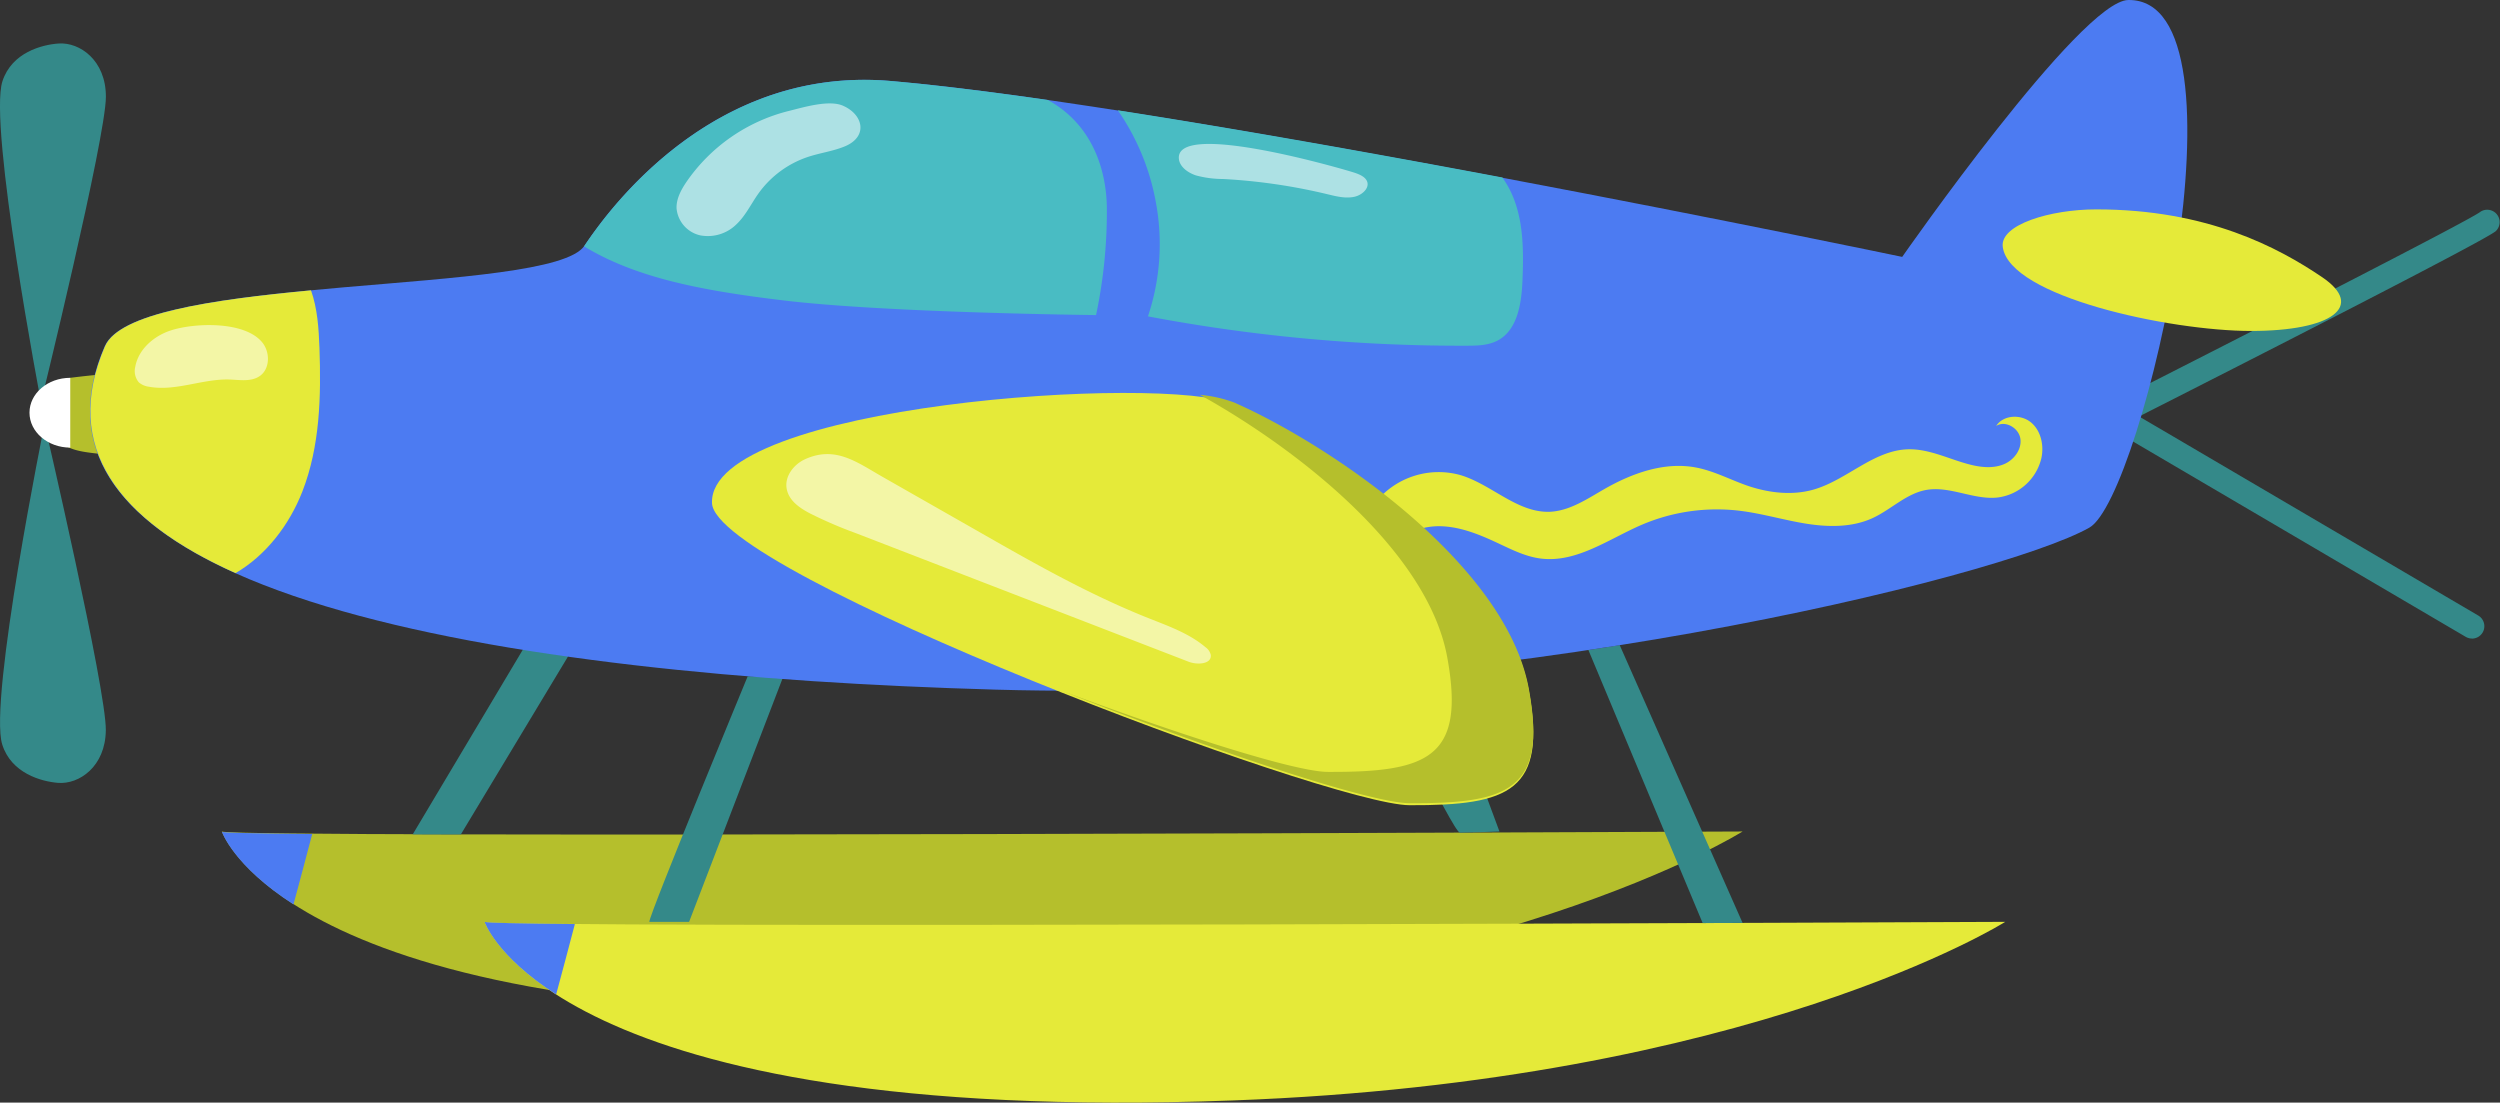 <svg xmlns="http://www.w3.org/2000/svg" viewBox="0 0 693.58 305.9"><rect x="0" y="0" width="693.58" height="305.9" fill="#333333" stroke="none"/><defs><style>.cls-1{fill:#b5bf2c;}.cls-2{fill:#348989;}.cls-3,.cls-7{fill:#fff;}.cls-4{fill:#e5ea39;}.cls-5{fill:#4c7bf2;}.cls-6{fill:#49bcc3;}.cls-7{opacity:0.55;}</style></defs><g id="Layer_2" data-name="Layer 2"><g id="Layer_1-2" data-name="Layer 1"><path class="cls-1" d="M61.56,230.68c3.26,1.91,421.89,0,421.89,0s-70.08,44.21-214.29,49.55C80.64,287.2,61.56,230.68,61.56,230.68Z"/><path class="cls-2" d="M685.81,177.15a3.45,3.45,0,0,1-1.74-.47l-99.51-58.42a3.42,3.42,0,0,1,.19-6c39.43-20,99.36-50.63,103.22-53.38a3.44,3.44,0,0,1,4.43,5.25c-3.09,2.68-70.55,37-98.94,51.41l94.09,55.23a3.44,3.44,0,0,1-1.74,6.4Zm2.13-118.27s0,0-.05,0Z"/><path class="cls-2" d="M.62,206.55c2.51,8,10.85,10.26,15.45,10.64,5.86.48,13.18-4.49,13.29-14.6.14-11.37-17-85-17-85S-3.22,194.28.62,206.55Z"/><path class="cls-2" d="M.68,22.53c2.6-8,11-10.14,15.58-10.46,5.86-.41,13.12,4.64,13.12,14.75,0,11.37-18,84.77-18,84.77S-3.3,34.75.68,22.53Z"/><path class="cls-1" d="M39.35,102.63c-7.38,1-12.22,1.21-19.86,2.19-1.87.23-4.07,2.26-5.31,3.68a9.44,9.44,0,0,0-1.43,9.8,12.44,12.44,0,0,0,6.7,6c2.83,1.19,6.38,1.34,9.42,1.79,4.84.73,9.2,1.77,14,2.5Z"/><path class="cls-3" d="M19.49,104.82c-6.25,0-11.31,4.33-11.31,9.67s5.06,9.69,11.31,9.69Z"/><path class="cls-4" d="M134.43,255.75c3.27,1.91,421.89,0,421.89,0S486.24,300,342,305.3C153.51,312.27,134.43,255.75,134.43,255.75Z"/><path class="cls-2" d="M180.14,255.75c0-2.15,27.29-68.11,27.29-68.11h9.9l-26.15,68.11Z"/><polygon class="cls-2" points="472.37 256.09 440.67 180.34 449.36 178.98 483.45 256.05 472.37 256.09"/><polygon class="cls-2" points="153.42 166.2 163.88 171.68 127.86 231.48 114.5 231.48 153.42 166.2"/><path class="cls-2" d="M379.42,182.72C380.58,184.46,403.23,231,405,231s11-.31,11-.31L393.94,171.1Z"/><path class="cls-5" d="M29.06,96.05C37.89,75.7,152.85,82.11,162.15,68.17s38-49.74,84.87-45.71c81,7,280.71,48.81,280.71,48.81S577.31.13,590.48,0c35.63-.35,4.14,138-10.85,146.4-24.78,13.95-167,48.8-303.36,44.93S-1,165.19,29.06,96.05Z"/><path class="cls-4" d="M197.53,139.57c.71,19.46,171,83.72,193.5,83.82,27.89.12,38.17-4,33.12-31.76-6.35-34.93-55.52-67.89-81.77-79.45C323.05,103.66,196.53,112.18,197.53,139.57Z"/><path class="cls-4" d="M83.89,136.36c4.88-12.54,5.22-26.36,4.74-39.81-.2-5.4-.55-10.94-2.35-16-27.67,2.62-53.16,6.36-57.14,15.52C17,124.14,32.94,144.48,65.35,159,73.79,154.09,80.29,145.6,83.89,136.36Z"/><path class="cls-4" d="M555.63,68.5c1.82,13.85,46.4,23.32,68.87,23.32S656.23,85,644.2,76.87s-31.79-18.81-62.7-18.78C568.89,58.1,554.8,62.29,555.63,68.5Z"/><path class="cls-6" d="M307.08,58.09c0-7.83-2.22-22.55-16.38-30.35-16.53-2.38-31.46-4.22-43.68-5.28-46.84-4-75.57,31.76-84.87,45.71l-.13.17c14.25,8.64,32.07,12.22,55.31,15,28.59,3.46,86.75,4.07,86.75,4.07A138.93,138.93,0,0,0,307.08,58.09Z"/><path class="cls-7" d="M190.36,50.59c-1.45,2.17-2.76,4.62-2.66,7.23a8.45,8.45,0,0,0,6.64,7.49,11.31,11.31,0,0,0,9.89-3c2.61-2.43,4.14-5.76,6.21-8.66a27.6,27.6,0,0,1,13.79-10.14c3.43-1.13,7.08-1.58,10.38-3,6.28-2.77,4.84-8.8-.81-11.21-3.86-1.65-10.91.47-14.75,1.43A48.79,48.79,0,0,0,190.36,50.59Z"/><path class="cls-5" d="M86.62,231.38c-15.39-.14-24.59-.34-25.06-.61,0,0,3.19,9.45,19.86,20.15C83.09,244.66,85,237.62,86.62,231.38Z"/><path class="cls-5" d="M159.49,256.36c-15.39-.14-24.59-.33-25.06-.61,0,0,3.19,9.45,19.86,20.15C156,269.64,157.84,262.6,159.49,256.36Z"/><path class="cls-7" d="M223.38,127.39c-3.13,1.41-5.7,4.69-5.15,8.09s3.63,5.47,6.57,7a119.8,119.8,0,0,0,12.6,5.42l92.27,35.65c2.46,1,6.58.73,6.23-1.89a3.56,3.56,0,0,0-1.44-2.09c-4.55-3.86-10.32-5.88-15.87-8.09-16.72-6.65-32.41-15.6-48-24.52L245,132.38C237.79,128.29,231.83,123.57,223.38,127.39Z"/><path class="cls-7" d="M47.39,91.67c-4.71,1.53-9,5.23-9.87,10.12a4.86,4.86,0,0,0,1,4.29,5.3,5.3,0,0,0,2.8,1.21c7.38,1.36,14.82-2.22,22.32-2,2.86.1,6,.68,8.36-.92,3-2,3-6.82.62-9.54C67.61,89,53.87,89.56,47.39,91.67Z"/><path class="cls-6" d="M407,95.91c2.88,0,5.88-.08,8.44-1.41,5.59-2.92,6.68-10.34,6.94-16.65.37-8.95.34-18.4-4.05-26.21a27.1,27.1,0,0,0-1.53-2.4c-34.83-6.56-73-13.39-106.68-18.64A65,65,0,0,1,320.65,56a63.11,63.11,0,0,1-2.17,31.77A465.6,465.6,0,0,0,407,95.91Z"/><path class="cls-7" d="M327.07,44.15c.24,2.06,2.34,3.72,4.71,4.51a28.78,28.78,0,0,0,7.52,1,160.22,160.22,0,0,1,29,4.23c2.39.58,4.91,1.22,7.33.73s4.51-2.62,3.56-4.48c-.66-1.3-2.44-1.93-4.06-2.43C369.21,45.91,325.85,33.62,327.07,44.15Z"/><path class="cls-4" d="M563.45,117.18c-2.82-2.34-7.71-2.08-9.65,1,2.5-1.64,6.25.52,6.71,3.48s-1.69,5.87-4.43,7.07-5.9,1-8.82.33c-6-1.37-11.79-4.61-18-4.41-9.51.32-16.88,8.47-26,11.14-5.89,1.72-12.29,1-18.1-.92-4.92-1.66-9.56-4.21-14.65-5.17-8.75-1.66-17.73,1.58-25.44,6-4.76,2.73-9.54,6-15,6.28-9.05.39-16.18-7.55-24.85-10.16a22.44,22.44,0,0,0-23.87,7.9l4.11,13.28c2.78-4.89,8.82-7.2,14.44-7s10.94,2.46,16,4.84c3.7,1.74,7.44,3.59,11.49,4.11,10,1.3,19-5.47,28.23-9.42a53,53,0,0,1,26.85-3.85c6.25.74,12.32,2.59,18.54,3.59s12.82,1.09,18.54-1.55c5.08-2.35,9.27-6.76,14.78-7.78,6.65-1.22,13.34,2.87,20,2.07a14.31,14.31,0,0,0,12-10.84C567.12,123.65,566.27,119.52,563.45,117.18Z"/><path class="cls-1" d="M424.15,191.11c-6.35-34.93-55.52-67.89-81.77-79.45a36.94,36.94,0,0,0-9.49-2.13c26.9,14.91,63.24,43.17,68.63,72.87,5.06,27.78-5.22,31.87-33.11,31.75-8.63,0-39.06-9.53-73.32-22.32,42.67,16.94,85.44,31,95.94,31C418.92,223,429.2,218.89,424.15,191.11Z"/></g></g></svg>